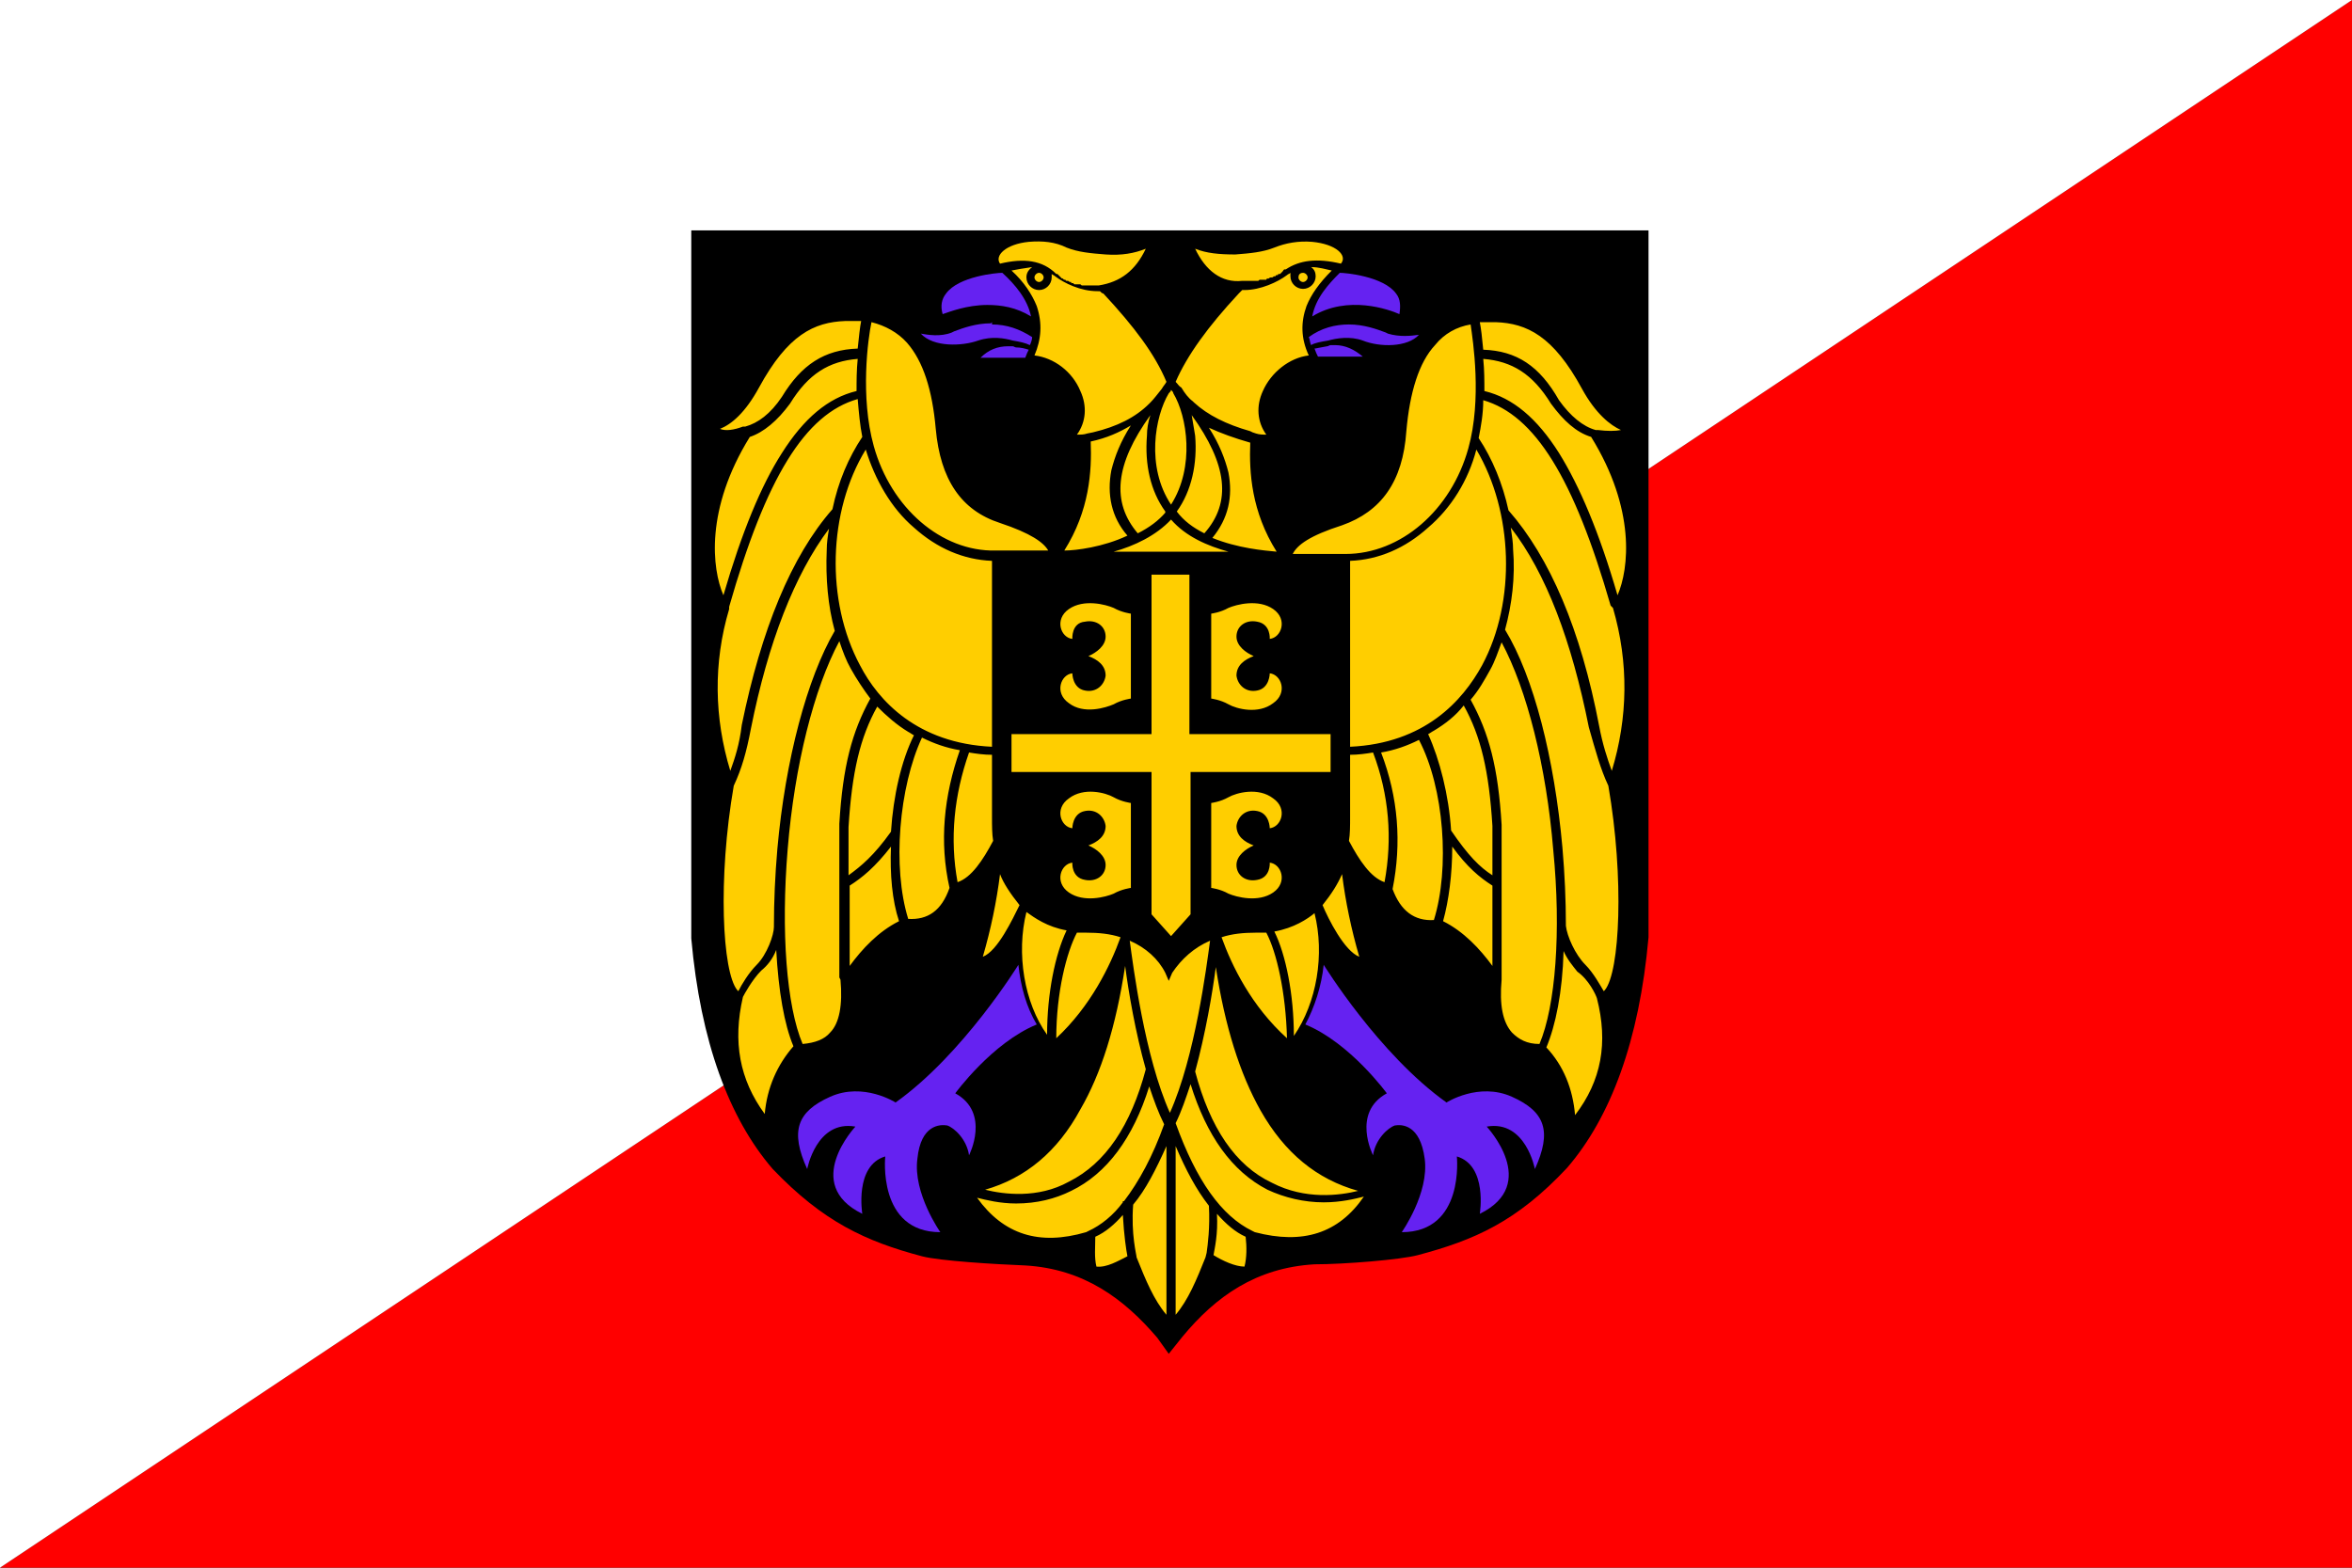 <?xml version="1.0" encoding="utf-8" ?>
<svg baseProfile="full" height="100px" version="1.1" width="150px" xmlns="http://www.w3.org/2000/svg" xmlns:ev="http://www.w3.org/2001/xml-events" xmlns:xlink="http://www.w3.org/1999/xlink"><rect width="100%" height="100%" fill="#333333" stroke="none"/><defs><clipPath id="mask0"><rect height="100" width="150" x="0" y="0" /></clipPath></defs><g clip-path="url(#mask0)"><path d="M0,100 L150,0 L150,100 z" fill="#ff0000" stroke="none" /><path d="M0,100 L150,0 L0,0 z" fill="#ffffff" stroke="none" /></g><g transform="translate(38.377, 13.377) scale(0.732) rotate(0, 50.0, 50.0)"><path d="M 48.4,98.3 C 45.5,94.9 42.0,92.3 36.9,92.0 C 34.3,91.9 29.4,91.6 27.9,91.2 C 23.0,89.9 19.3,88.2 14.9,83.6 C 11.1,79.2 8.6,72.5 7.8,63.5 L 7.8,1.8 C 21.7,1.8 35.6,1.8 49.5,1.8 C 63.4,1.8 77.3,1.8 91.2,1.8 L 91.2,63.4 C 90.4,72.4 87.9,79.1 84.1,83.5 C 79.7,88.2 76,89.8 71.1,91.1 C 69.6,91.5 64.7,91.9 62.1,91.9 C 57,92.2 53.5,94.7 50.6,98.2 L 49.4,99.7 L 48.4,98.3" fill="#000000" stroke="none" stroke-width="0px" /><path d="M 36.3,65.8 L 36.3,65.8 C 36.3,65.8 31.5,73.6 25.6,77.8 C 25.6,77.8 22.8,76.0 19.9,77.3 C 17.0,78.6 16.4,80.3 17.9,83.6 C 17.9,83.6 18.7,79.3 22.1,79.9 C 22.1,79.9 17.4,84.9 22.7,87.5 C 22.7,87.5 22.0,83.3 24.7,82.5 C 24.7,82.5 24.0,89.1 29.5,89.1 C 29.5,89.1 27.1,85.7 27.5,82.7 C 27.8,79.7 29.5,79.7 30.1,79.8 C 30.7,80 31.8,81 32.0,82.4 C 32.0,82.4 33.9,78.7 30.8,77 C 30.8,77 34.0,72.6 37.9,71 C 37.0,69.5 36.5,67.7 36.3,65.8 L 36.3,65.8 M 62.9,65.8 L 62.9,65.8 C 62.9,65.8 67.7,73.6 73.6,77.8 C 73.6,77.8 76.4,76.0 79.3,77.3 C 82.2,78.6 82.8,80.3 81.3,83.6 C 81.3,83.6 80.5,79.3 77.1,79.9 C 77.1,79.9 81.8,84.9 76.5,87.5 C 76.5,87.5 77.2,83.3 74.5,82.5 C 74.5,82.5 75.2,89.1 69.7,89.1 C 69.7,89.1 72.1,85.7 71.7,82.7 C 71.3,79.7 69.7,79.7 69.1,79.8 C 68.5,80 67.4,81 67.2,82.4 C 67.2,82.4 65.3,78.7 68.4,77 C 68.4,77 65.2,72.6 61.3,71 C 62.1,69.5 62.7,67.7 62.9,65.8 L 62.9,65.8 M 69.2,7.3 C 69.6,7.8 69.6,8.4 69.5,9.1 C 68.6,8.7 65.0,7.4 61.9,9.3 C 62.2,7.7 63.3,6.5 64.3,5.5 C 64.8,5.5 68.1,5.8 69.2,7.3 M 63.2,11.9 C 63.3,11.9 63.4,11.8 63.5,11.8 C 63.6,11.8 63.7,11.8 63.9,11.8 C 64.8,11.8 65.6,12.2 66.3,12.8 L 62.4,12.8 C 62.3,12.6 62.2,12.4 62.1,12.1 C 62.1,12.1 62.1,12.1 62.1,12.1 C 62.2,12.1 62.6,12.0 63.2,11.9 L 63.2,11.9 L 63.2,11.9 M 66.3,11.4 C 65.2,11.0 64.0,11.2 63.3,11.4 C 62.7,11.5 62.1,11.6 61.8,11.8 C 61.8,11.8 61.8,11.8 61.8,11.8 C 61.7,11.6 61.7,11.3 61.6,11.1 C 61.6,11.1 61.6,11.1 61.6,11.1 C 62.7,10.3 63.9,10 65.1,10 C 65.1,10 65.1,10 65.1,10 C 66.4,10 67.5,10.4 68.3,10.7 L 68.5,10.8 C 69.5,11.1 70.5,11.0 71.2,10.9 C 70.2,12.0 67.8,12.0 66.3,11.4 M 37.4,9.3 C 36.1,8.5 34.8,8.3 33.6,8.3 C 31.8,8.3 30.3,8.9 29.7,9.1 C 29.5,8.4 29.6,7.8 30,7.3 C 31.1,5.8 34.4,5.5 34.9,5.5 C 36.0,6.5 37.1,7.8 37.4,9.3 M 34.0,9.8 L 34.0,9.8 L 34.0,10.0 C 34.0,10.0 34.0,10.0 34.0,10.0 C 35.3,10.0 36.4,10.4 37.5,11.1 C 37.5,11.1 37.5,11.1 37.5,11.1 C 37.5,11.3 37.4,11.6 37.3,11.8 C 37.3,11.8 37.3,11.8 37.3,11.8 C 36.9,11.6 36.4,11.5 35.8,11.4 C 35.1,11.2 34.0,11 32.8,11.4 C 31.4,11.9 28.9,12 27.8,10.8 C 28.4,10.9 29.5,11.1 30.5,10.7 L 30.7,10.6 C 31.5,10.3 32.6,9.9 33.9,9.9 L 34.0,9.8 M 37.2,12.2 C 37.1,12.4 37.0,12.6 36.9,12.9 L 33,12.9 C 33.7,12.2 34.5,11.9 35.4,11.9 C 35.5,11.9 35.7,11.9 35.8,11.9 C 35.9,11.9 36,12 36.1,12 L 36.1,12 L 36.1,12 C 36.5,12.0 36.9,12.1 37.2,12.2 C 37.2,12.2 37.2,12.2 37.2,12.2" fill="#6522f1" stroke="none" stroke-width="0px" /><path d="M 47.9,31.8 L 47.9,45.7 L 35.7,45.7 L 35.7,49.0 L 47.9,49.0 L 47.9,61.4 L 49.6,63.3 L 51.3,61.4 L 51.3,49.0 L 63.5,49.0 L 63.5,45.7 L 51.2,45.7 L 51.2,31.8 C 50.1,31.8 49.0,31.8 47.9,31.8 M 46.1,42.6 C 46.1,42.6 45.3,42.7 44.6,43.1 C 43.9,43.4 42.0,44.0 40.7,43.0 C 39.4,42.1 40.0,40.5 41.0,40.4 C 41.0,40.4 41.0,41.7 42.1,41.9 C 43.1,42.1 43.8,41.4 43.9,40.6 C 43.9,39.7 43.2,39.2 42.4,38.9 C 43.1,38.6 43.9,38.0 43.9,37.2 C 43.9,36.3 43.1,35.7 42.1,35.9 C 40.9,36.0 41.0,37.4 41.0,37.4 C 40.0,37.3 39.4,35.7 40.7,34.8 C 42.0,33.9 43.9,34.4 44.6,34.7 C 45.3,35.1 46.1,35.2 46.1,35.2 L 46.1,42.6 M 53.1,42.6 C 53.1,42.6 53.9,42.7 54.6,43.1 C 55.3,43.5 57.2,44.0 58.5,43.0 C 59.8,42.1 59.2,40.5 58.2,40.4 C 58.2,40.4 58.2,41.7 57.1,41.9 C 56.1,42.1 55.4,41.4 55.3,40.6 C 55.3,39.7 56,39.2 56.8,38.9 C 56.1,38.6 55.3,38.0 55.3,37.2 C 55.3,36.3 56.1,35.7 57.1,35.9 C 58.3,36.1 58.2,37.4 58.2,37.4 C 59.2,37.3 59.8,35.7 58.5,34.8 C 57.2,33.9 55.3,34.4 54.6,34.7 C 53.9,35.1 53.1,35.2 53.1,35.2 L 53.1,42.6 M 46.1,51.7 C 46.1,51.7 45.3,51.6 44.6,51.2 C 43.9,50.8 42.0,50.3 40.7,51.3 C 39.4,52.2 40.0,53.8 41.0,53.9 C 41.0,53.9 41.0,52.6 42.1,52.4 C 43.1,52.2 43.8,52.9 43.9,53.7 C 43.9,54.6 43.2,55.1 42.4,55.4 C 43.1,55.7 43.9,56.3 43.9,57.1 C 43.9,58 43.1,58.6 42.1,58.4 C 40.9,58.2 41.0,56.9 41.0,56.9 C 40.0,57 39.4,58.6 40.7,59.5 C 42.0,60.4 43.9,59.9 44.6,59.6 C 45.3,59.2 46.1,59.1 46.1,59.1 L 46.1,51.7 M 53.1,51.7 C 53.1,51.7 53.9,51.6 54.6,51.2 C 55.3,50.8 57.2,50.3 58.5,51.3 C 59.8,52.2 59.2,53.8 58.2,53.9 C 58.2,53.9 58.2,52.6 57.1,52.4 C 56.1,52.2 55.4,52.9 55.3,53.7 C 55.3,54.6 56,55.1 56.8,55.4 C 56.1,55.7 55.3,56.3 55.3,57.1 C 55.3,58 56.1,58.6 57.1,58.4 C 58.3,58.2 58.2,56.9 58.2,56.9 C 59.2,57 59.8,58.6 58.5,59.5 C 57.2,60.4 55.3,59.9 54.6,59.6 C 53.9,59.2 53.1,59.1 53.1,59.1 L 53.1,51.7 M 58.6,62.9 C 60.3,62.6 61.5,61.8 62.1,61.3 C 63.0,64.9 62.3,69.1 60.3,72.0 C 60.3,68.4 59.6,64.9 58.6,62.9 M 66.0,65.1 C 64.7,64.6 63.3,61.8 62.8,60.6 C 63.6,59.6 64.1,58.8 64.5,57.9 C 64.8,60.3 65.3,62.7 66.0,65.1 M 64.5,27.5 C 67.9,26.3 69.8,23.7 70.1,19.3 C 70.4,15.9 71.2,13.3 72.6,11.8 C 73.4,10.8 74.5,10.2 75.7,10.0 C 75.9,11.4 76.7,16.5 75.5,20.8 C 74,26.2 69.6,30.0 64.8,30.0 L 64.8,30.0 L 64.6,30.0 L 64.6,30.0 C 63.1,30.0 61.7,30.0 60.2,30.0 C 60.6,29.2 61.7,28.4 64.5,27.5 M 54.0,63.4 C 54.9,63.1 55.9,63.0 57.0,63.0 C 57.3,63.0 57.6,63.0 57.9,63.0 C 58.8,64.7 59.6,68.2 59.7,72.2 C 56.6,69.4 54.9,65.9 54.0,63.4 M 56.5,20.3 C 56.4,22.9 56.6,26.3 58.8,29.8 C 57.7,29.7 55.4,29.5 53.2,28.6 C 54.6,26.9 55,25.0 54.6,22.9 C 54.3,21.7 53.8,20.4 52.9,19 C 54.0,19.5 55.1,19.9 56.5,20.3 M 51.7,75.1 C 52.6,71.8 53.2,68.3 53.5,66.0 C 54.3,71.2 55.6,75.3 57.4,78.5 C 59.5,82.2 62.3,84.5 65.9,85.5 C 64.3,85.9 61.3,86.3 58.4,84.8 C 55.2,83.3 53.0,80.0 51.7,75.1 M 38.1,6.3 C 37.9,6.3 37.7,6.1 37.7,5.9 C 37.7,5.7 37.9,5.5 38.1,5.5 C 38.3,5.5 38.5,5.7 38.5,5.9 C 38.5,6.1 38.3,6.3 38.1,6.3 M 61.1,5.5 C 61.3,5.5 61.5,5.7 61.5,5.9 C 61.5,6.1 61.3,6.3 61.1,6.3 C 60.9,6.3 60.7,6.1 60.7,5.9 C 60.7,5.7 60.8,5.5 61.1,5.5 M 43.7,7.3 C 46.4,10.2 48.2,12.6 49.2,15.0 L 49.2,15.0 C 49.1,15.2 48.9,15.4 48.8,15.6 C 48.4,16.1 48.1,16.5 47.8,16.8 L 47.8,16.8 L 47.7,16.9 C 46.5,18.1 44.9,18.9 42.8,19.4 L 42.8,19.4 L 42.3,19.5 C 42,19.6 41.8,19.6 41.4,19.6 C 42.2,18.5 42.3,17.1 41.7,15.8 C 41.0,14.1 39.4,12.9 37.7,12.7 C 38.3,11.3 38.4,9.9 37.9,8.4 C 37.5,7.4 36.8,6.3 35.7,5.3 C 36.2,5.2 36.8,5.1 37.5,5 C 37.1,5.3 37.0,5.6 37.0,5.9 C 37.0,6.5 37.5,7.0 38.1,7.0 C 38.7,7.0 39.2,6.5 39.2,5.9 C 39.2,5.8 39.2,5.7 39.2,5.6 C 39.3,5.7 39.4,5.7 39.5,5.8 C 40.3,6.4 41.7,7.1 43.2,7.1 C 43.3,7.1 43.3,7.1 43.4,7.1 C 43.5,7.2 43.6,7.3 43.7,7.3 M 34.7,4.7 C 34.2,4.0 35.2,3.0 37.2,2.8 C 38.4,2.7 39.5,2.8 40.5,3.3 C 41.5,3.7 42.6,3.8 43.9,3.9 C 45.3,4.0 46.4,3.8 47.4,3.4 C 46.5,5.3 45.2,6.3 43.3,6.6 C 43.1,6.6 42.8,6.6 42.6,6.6 C 42.6,6.6 42.6,6.6 42.6,6.6 C 42.6,6.6 42.6,6.6 42.6,6.6 C 42.6,6.6 42.5,6.6 42.5,6.6 C 42.5,6.6 42.4,6.6 42.4,6.6 C 42.4,6.6 42.3,6.6 42.3,6.6 C 42.3,6.6 42.2,6.6 42.2,6.6 C 42.2,6.6 42.1,6.6 42.1,6.6 C 42.1,6.6 42,6.6 42,6.6 C 42,6.6 41.9,6.6 41.9,6.6 C 41.8,6.6 41.8,6.6 41.7,6.5 C 41.7,6.5 41.6,6.5 41.6,6.5 C 41.6,6.5 41.5,6.5 41.5,6.5 C 41.5,6.5 41.4,6.5 41.4,6.5 C 41.4,6.5 41.3,6.5 41.3,6.5 C 41.3,6.5 41.2,6.5 41.2,6.5 C 41.2,6.5 41.1,6.5 41.1,6.4 C 41.1,6.4 41,6.4 41,6.4 C 40.9,6.4 40.9,6.4 40.9,6.3 C 40.9,6.3 40.9,6.3 40.8,6.3 C 40.7,6.3 40.7,6.2 40.6,6.2 C 40.6,6.2 40.6,6.2 40.5,6.2 C 40.5,6.2 40.4,6.2 40.4,6.1 C 40.4,6.1 40.4,6.1 40.3,6.1 C 40.3,6.1 40.2,6.1 40.2,6 C 40.2,6 40.2,6 40.1,6 C 40.1,6 40,5.9 40,5.9 C 40,5.9 40,5.9 40,5.9 C 40,5.9 39.9,5.8 39.9,5.8 C 39.8,5.7 39.8,5.7 39.7,5.6 C 39.7,5.6 39.7,5.6 39.6,5.6 C 38.4,4.4 36.8,4.2 34.7,4.7 M 50.0,15.0 L 50.0,15.0 C 51.0,12.7 52.8,10.2 55.5,7.3 C 55.6,7.2 55.7,7.1 55.8,7.0 C 55.9,7.0 55.9,7.0 56.0,7.0 C 57.4,7.0 58.9,6.3 59.7,5.7 C 59.8,5.6 59.9,5.6 60.0,5.5 C 60.0,5.6 60.0,5.7 60.0,5.8 C 60.0,6.4 60.5,6.9 61.1,6.9 C 61.7,6.9 62.2,6.4 62.2,5.8 C 62.2,5.5 62.1,5.2 61.8,5 C 62.5,5 63.1,5.2 63.6,5.3 C 62.5,6.4 61.8,7.4 61.4,8.4 C 60.9,9.8 60.9,11.2 61.6,12.7 C 59.9,12.9 58.3,14.2 57.6,15.8 C 57.0,17.1 57.1,18.5 57.9,19.6 C 57.6,19.6 57.3,19.6 57.0,19.5 L 56.7,19.4 L 56.5,19.3 L 56.5,19.3 C 54.4,18.7 52.8,17.9 51.6,16.8 L 51.5,16.7 L 51.5,16.7 C 51.1,16.4 50.8,16 50.5,15.5 C 50.3,15.4 50.2,15.2 50.0,15.0 M 49.4,16.0 C 49.5,15.9 49.6,15.8 49.6,15.7 C 49.7,15.8 49.8,15.9 49.8,16.0 C 51,18.0 51.7,22.4 49.6,25.7 C 47.4,22.4 48.2,18.0 49.4,16.0 M 51.7,3.4 C 52.7,3.8 53.8,3.9 55.2,3.9 C 56.5,3.8 57.6,3.7 58.6,3.3 C 59.6,2.9 60.7,2.7 61.9,2.8 C 64.0,3.0 65.0,4.0 64.4,4.7 C 62.3,4.2 60.8,4.4 59.6,5.2 C 59.6,5.2 59.6,5.2 59.5,5.2 C 59.4,5.2 59.4,5.3 59.3,5.4 C 59.3,5.4 59.2,5.5 59.2,5.5 C 59.2,5.5 59.2,5.5 59.2,5.5 C 59.2,5.5 59.1,5.6 59.1,5.6 C 59.1,5.6 59.1,5.6 59.0,5.6 C 59.0,5.6 58.9,5.6 58.9,5.7 C 58.9,5.7 58.9,5.7 58.8,5.7 C 58.8,5.7 58.7,5.7 58.7,5.8 C 58.7,5.8 58.7,5.8 58.6,5.8 C 58.5,5.8 58.5,5.9 58.4,5.9 C 58.4,5.9 58.4,5.9 58.3,5.9 C 58.3,5.9 58.2,5.9 58.1,6 C 58.1,6 58,6 58,6 C 58,6 57.9,6 57.9,6.1 C 57.9,6.1 57.8,6.1 57.8,6.1 C 57.8,6.1 57.7,6.1 57.7,6.1 C 57.7,6.1 57.6,6.1 57.6,6.1 C 57.6,6.1 57.5,6.1 57.5,6.1 C 57.5,6.1 57.4,6.1 57.4,6.1 C 57.3,6.1 57.3,6.1 57.2,6.2 C 57.2,6.2 57.1,6.2 57.1,6.2 C 57.1,6.2 57,6.2 57,6.2 C 57,6.2 56.9,6.2 56.9,6.2 C 56.9,6.2 56.8,6.2 56.8,6.2 C 56.8,6.2 56.7,6.2 56.7,6.2 C 56.7,6.2 56.6,6.2 56.6,6.2 C 56.6,6.2 56.5,6.2 56.5,6.2 C 56.5,6.2 56.5,6.2 56.5,6.2 C 56.5,6.2 56.5,6.2 56.5,6.2 C 56.3,6.2 56,6.2 55.8,6.2 C 54.0,6.4 52.6,5.3 51.7,3.4 M 33.2,65.1 C 33.9,62.7 34.4,60.3 34.7,57.9 C 35.0,58.7 35.6,59.6 36.4,60.6 C 35.8,61.8 34.5,64.6 33.2,65.1 M 40.3,29.7 C 42.5,26.2 42.7,22.8 42.6,20.2 C 44,19.9 45.1,19.4 46.1,18.8 C 45.2,20.2 44.7,21.5 44.4,22.7 C 44,24.8 44.4,26.8 45.8,28.4 C 43.7,29.4 41.3,29.7 40.3,29.7 M 47.5,19.7 C 47.3,22.2 47.8,24.5 49.1,26.3 C 49.1,26.3 49.1,26.3 49.1,26.4 C 48.5,27.1 47.7,27.7 46.7,28.2 C 44.4,25.5 44.7,22.2 47.8,17.9 C 47.6,18.5 47.5,19.1 47.5,19.7 M 76.2,20.9 C 79.4,26.3 79.7,34.1 76.7,39.7 C 75.0,42.8 71.7,46.5 65.2,46.8 L 65.2,30.6 C 67.7,30.5 70.0,29.5 72.0,27.7 C 74.0,26.0 75.5,23.6 76.2,20.9 M 76.9,15.8 C 76.9,14.9 76.9,14.0 76.8,13.0 C 79.3,13.2 81.1,14.3 82.7,16.9 C 83.8,18.4 84.9,19.4 86.2,19.8 C 90.1,26.1 89.5,31.3 88.5,33.6 C 86.9,28.1 85.2,24.1 83.4,21.2 C 81.5,18.2 79.4,16.4 76.9,15.8 M 76.8,12.2 C 76.7,11.1 76.6,10.3 76.5,9.8 C 77.0,9.8 77.4,9.8 77.9,9.8 C 80.6,9.9 82.9,11 85.4,15.6 C 86.6,17.8 87.9,18.8 88.8,19.2 C 88.3,19.3 87.6,19.3 86.8,19.2 L 86.8,19.2 L 86.6,19.2 C 85.5,18.9 84.4,18.0 83.4,16.6 C 81.7,13.6 79.7,12.3 76.8,12.2 M 37.0,61.2 C 37.7,61.7 38.8,62.5 40.5,62.8 C 39.5,64.9 38.8,68.3 38.8,71.9 C 36.8,69.1 36.1,64.8 37.0,61.2 M 44.6,29.8 C 46.4,29.3 48.3,28.4 49.6,27.0 C 50.9,28.5 52.8,29.3 54.6,29.8 C 52.9,29.8 51.3,29.8 49.6,29.8 C 47.9,29.8 46.2,29.8 44.6,29.8 M 42.2,63.0 C 43.3,63.0 44.3,63.1 45.2,63.4 C 44.3,65.9 42.6,69.4 39.6,72.2 C 39.6,68.2 40.5,64.7 41.4,63.0 C 41.6,63.0 41.9,63.0 42.2,63.0 M 50.1,26.3 C 51.4,24.5 51.9,22.1 51.7,19.7 C 51.6,19.1 51.5,18.5 51.4,17.9 C 54.5,22.2 54.9,25.5 52.5,28.2 C 51.5,27.7 50.7,27.1 50.1,26.3 C 50.1,26.3 50.1,26.3 50.1,26.3 M 23.7,20.6 C 22.5,16.3 23.2,11.2 23.5,9.8 C 24.7,10.1 25.8,10.7 26.6,11.6 C 28.0,13.2 28.8,15.7 29.1,19.1 C 29.5,23.5 31.3,26.2 34.7,27.3 C 37.4,28.2 38.5,29.0 38.9,29.7 C 37.4,29.7 36,29.7 34.5,29.7 L 34.5,29.7 L 34.3,29.7 C 29.6,29.8 25.2,26.0 23.7,20.6 M 33.4,85.4 C 36.9,84.4 39.7,82.1 41.7,78.4 C 43.5,75.3 44.8,71.2 45.6,65.9 C 45.9,68.2 46.5,71.7 47.4,74.9 L 47.4,74.9 C 46.1,79.8 43.9,83.1 40.7,84.7 C 38.0,86.2 35.0,85.8 33.4,85.4 M 67.2,47.3 C 68.6,51.0 68.9,54.8 68.2,58.6 C 67.0,58.2 66.0,56.7 65.1,55 C 65.2,54.4 65.2,53.7 65.2,52.9 L 65.2,47.5 C 65.9,47.5 66.6,47.4 67.2,47.3 M 56.1,89.5 C 56.2,90.4 56.2,91.3 56.0,92.1 C 55.2,92.1 54.1,91.6 53.3,91.1 C 53.4,90.5 53.7,89.3 53.6,87.5 C 54.4,88.4 55.2,89.1 56.1,89.5 M 62.9,86.5 C 64.4,86.5 65.6,86.2 66.4,86.0 C 64.2,89.2 61.1,90.2 56.9,89.1 L 56.9,89.1 L 56.7,89.0 C 54.0,87.7 51.8,84.6 50.0,79.6 C 50.5,78.6 50.9,77.4 51.3,76.2 C 52.7,80.7 54.9,83.8 58.0,85.4 C 59.5,86.1 61.2,86.5 62.9,86.5 M 77.6,58.9 L 77.6,65.9 C 76.5,64.4 75.1,62.9 73.3,62 C 73.8,60.2 74.1,57.9 74.1,55.5 C 75.4,57.3 76.5,58.2 77.6,58.9 M 72.5,61.9 C 70.8,62.0 69.6,61.1 68.9,59.2 C 69.7,55.2 69.4,51.2 67.9,47.3 C 69.1,47.1 70.2,46.7 71.2,46.2 C 73.4,50.4 73.9,57.4 72.5,61.9 M 53.0,63.7 C 52.7,65.9 51.7,73.8 49.5,78.7 C 47.3,73.8 46.3,65.9 46.0,63.7 C 47.4,64.3 48.5,65.3 49.1,66.5 L 49.4,67.2 L 49.7,66.5 C 50.5,65.3 51.6,64.3 53.0,63.7 M 52.9,86.8 C 53.0,88.7 52.8,90.2 52.7,90.9 L 52.6,91.3 C 51.8,93.3 51.1,95.0 50,96.3 L 50,81.6 C 50.9,83.7 51.8,85.4 52.9,86.8 M 46.3,86.7 C 47.4,85.4 48.3,83.6 49.2,81.6 L 49.2,96.3 C 48.1,95 47.4,93.3 46.6,91.3 C 46.6,91.1 46.1,89.3 46.3,86.7 M 88.1,34.7 C 89.5,39.5 89.4,44.3 88.0,48.9 C 87.6,47.8 87.2,46.6 86.9,45 C 85.3,36.6 82.6,30.3 79.0,26.2 C 78.5,23.9 77.6,21.7 76.4,19.9 C 76.6,18.9 76.8,17.8 76.8,16.6 C 81.3,17.9 84.7,23.4 87.9,34.5 L 87.9,34.5 L 88.1,34.7 M 87.7,50.2 C 89.1,58.3 88.7,66.4 87.4,68.0 C 87.4,68.0 87.3,68.1 87.3,68.1 C 87,67.6 86.4,66.5 85.7,65.8 C 84.8,64.9 84.1,63.3 84,62.4 L 84,62.3 C 84,60.2 83.9,57.9 83.7,55.6 C 83,47.8 81.2,40.7 78.7,36.6 C 79.3,34.4 79.6,32 79.4,29.6 C 79.4,29 79.3,28.4 79.2,27.7 C 82.3,31.7 84.5,37.6 86,45.1 C 86.6,47.2 87.0,48.7 87.7,50.2 M 86.7,68.7 C 87.7,72.6 87.1,75.9 84.8,78.9 C 84.6,76.6 83.8,74.6 82.3,73.0 C 83.1,71.1 83.7,68.2 83.8,64.6 C 84.1,65.3 84.6,65.9 85.0,66.4 C 86.0,67.1 86.6,68.4 86.7,68.7 M 75.1,43.2 C 76.6,45.9 77.3,48.9 77.6,53.7 L 77.6,58.0 C 76.5,57.3 75.5,56.3 74.0,54.1 C 73.8,51.0 73.0,47.9 72.0,45.7 C 72.2,45.6 72.3,45.5 72.5,45.4 C 73.5,44.8 74.4,44.1 75.1,43.2 M 81.7,72.7 C 80.6,72.7 79.9,72.3 79.3,71.7 C 78.5,70.8 78.2,69.3 78.4,67.1 L 78.4,67 L 78.4,67 L 78.4,54 L 78.4,54 L 78.4,53.8 L 78.4,53.6 L 78.4,53.6 C 78.1,48.6 77.3,45.6 75.7,42.7 C 76.4,41.9 76.9,41 77.4,40.1 C 77.8,39.4 78.1,38.5 78.4,37.7 C 80.6,41.8 82.3,48.5 82.9,55.8 C 83.6,62.9 83.1,69.4 81.7,72.7 M 42.4,89.0 L 42.2,89.1 L 42.2,89.1 C 38.1,90.3 35,89.3 32.7,86.1 C 33.5,86.3 34.7,86.6 36.1,86.6 C 37.9,86.6 39.5,86.2 40.9,85.5 C 44,84.0 46.3,80.9 47.7,76.4 C 48.1,77.6 48.5,78.7 49,79.7 C 48,82.5 46.8,84.7 45.5,86.4 L 45.4,86.4 L 45.4,86.5 C 44.6,87.6 43.5,88.5 42.4,89.0 M 45.8,91.2 C 45.0,91.6 44.0,92.2 43.1,92.1 C 42.9,91.3 43,90.4 43,89.5 C 43.9,89.1 44.7,88.4 45.4,87.6 C 45.5,89.4 45.7,90.7 45.8,91.2 M 13.5,65.8 C 12.8,66.5 12.2,67.5 11.9,68.1 C 11.9,68.1 11.8,68.0 11.8,68.0 C 10.5,66.4 10.1,58.3 11.5,50.2 C 12.2,48.7 12.6,47.3 13.0,45.2 C 14.5,37.7 16.8,31.8 19.8,27.8 C 19.7,28.4 19.6,29 19.6,29.7 C 19.5,32.1 19.7,34.5 20.3,36.7 C 17.9,40.8 16.0,47.9 15.3,55.7 C 15.1,58.0 15.0,60.3 15.0,62.4 L 15.0,62.5 C 15.0,63.2 14.4,64.9 13.5,65.8 M 15.2,64.5 C 15.4,68.1 15.9,71.0 16.7,72.9 C 15.3,74.5 14.4,76.5 14.2,78.8 C 12.0,75.8 11.4,72.5 12.3,68.6 C 12.4,68.4 13.1,67.1 13.9,66.3 C 14.4,65.9 14.9,65.3 15.2,64.5 M 10.3,19.1 C 11.3,18.7 12.5,17.7 13.7,15.5 C 16.2,10.9 18.5,9.8 21.2,9.7 C 21.7,9.7 22.2,9.7 22.6,9.7 C 22.5,10.2 22.4,11.1 22.3,12.1 C 19.4,12.2 17.4,13.5 15.7,16.3 C 14.7,17.8 13.6,18.6 12.5,18.9 L 12.3,18.9 L 12.3,18.9 C 11.5,19.2 10.8,19.3 10.3,19.1 M 10.6,33.6 C 9.6,31.3 9.0,26.1 12.9,19.8 C 14.1,19.4 15.3,18.4 16.4,16.9 C 18.0,14.3 19.8,13.2 22.3,13 C 22.2,14 22.2,14.9 22.2,15.8 C 19.7,16.4 17.6,18.2 15.7,21.2 C 13.9,24.0 12.2,28.1 10.6,33.6 M 20.8,67.1 C 21.0,69.3 20.7,70.9 19.9,71.7 C 19.4,72.3 18.6,72.6 17.5,72.7 C 16.1,69.4 15.6,62.9 16.2,55.7 C 16.8,48.4 18.5,41.7 20.7,37.6 C 21,38.5 21.3,39.3 21.7,40 C 22.2,40.9 22.8,41.8 23.4,42.6 C 21.8,45.5 21,48.5 20.7,53.5 L 20.7,53.5 L 20.7,53.7 L 20.7,53.9 L 20.7,53.9 L 20.7,66.9 L 20.7,66.9 L 20.8,67.1 M 11.2,48.9 C 9.8,44.3 9.7,39.5 11.1,34.8 L 11.1,34.8 L 11.1,34.6 C 14.3,23.4 17.7,17.8 22.3,16.5 C 22.4,17.7 22.5,18.8 22.7,19.8 C 21.5,21.6 20.6,23.7 20.1,26.1 C 16.5,30.2 13.9,36.6 12.2,44.9 C 12.0,46.6 11.6,47.8 11.2,48.9 M 34.1,55.0 C 33.2,56.7 32.2,58.2 31.0,58.6 C 30.3,54.8 30.7,51.0 32.0,47.3 C 32.6,47.4 33.3,47.5 34.0,47.5 L 34.0,52.9 C 34.0,53.7 34.0,54.4 34.1,55.0 M 23.0,20.9 C 23.8,23.5 25.2,26.0 27.2,27.7 C 29.2,29.5 31.5,30.5 34.0,30.6 L 34.0,46.8 C 27.5,46.5 24.1,42.8 22.5,39.7 C 19.5,34.1 19.7,26.3 23.0,20.9 M 30.3,59.1 C 29.6,61.1 28.4,61.9 26.7,61.8 C 25.3,57.3 25.9,50.3 27.9,46.0 C 28.9,46.5 30.0,46.9 31.2,47.1 C 29.8,51.1 29.4,55.1 30.3,59.1 M 21.5,58.0 L 21.5,53.8 C 21.8,49.0 22.5,46.0 24.0,43.3 C 24.8,44.1 25.7,44.9 26.7,45.5 C 26.9,45.6 27.0,45.7 27.2,45.8 C 26.1,48.0 25.4,51.1 25.2,54.2 C 23.7,56.3 22.6,57.2 21.5,58.0 M 25.9,62.0 C 24.1,62.9 22.7,64.4 21.6,65.9 L 21.6,58.9 C 22.7,58.2 23.8,57.3 25.2,55.5 C 25.1,57.9 25.3,60.2 25.9,62.0" fill="#ffce00" stroke="none" stroke-width="0px" /></g></svg>